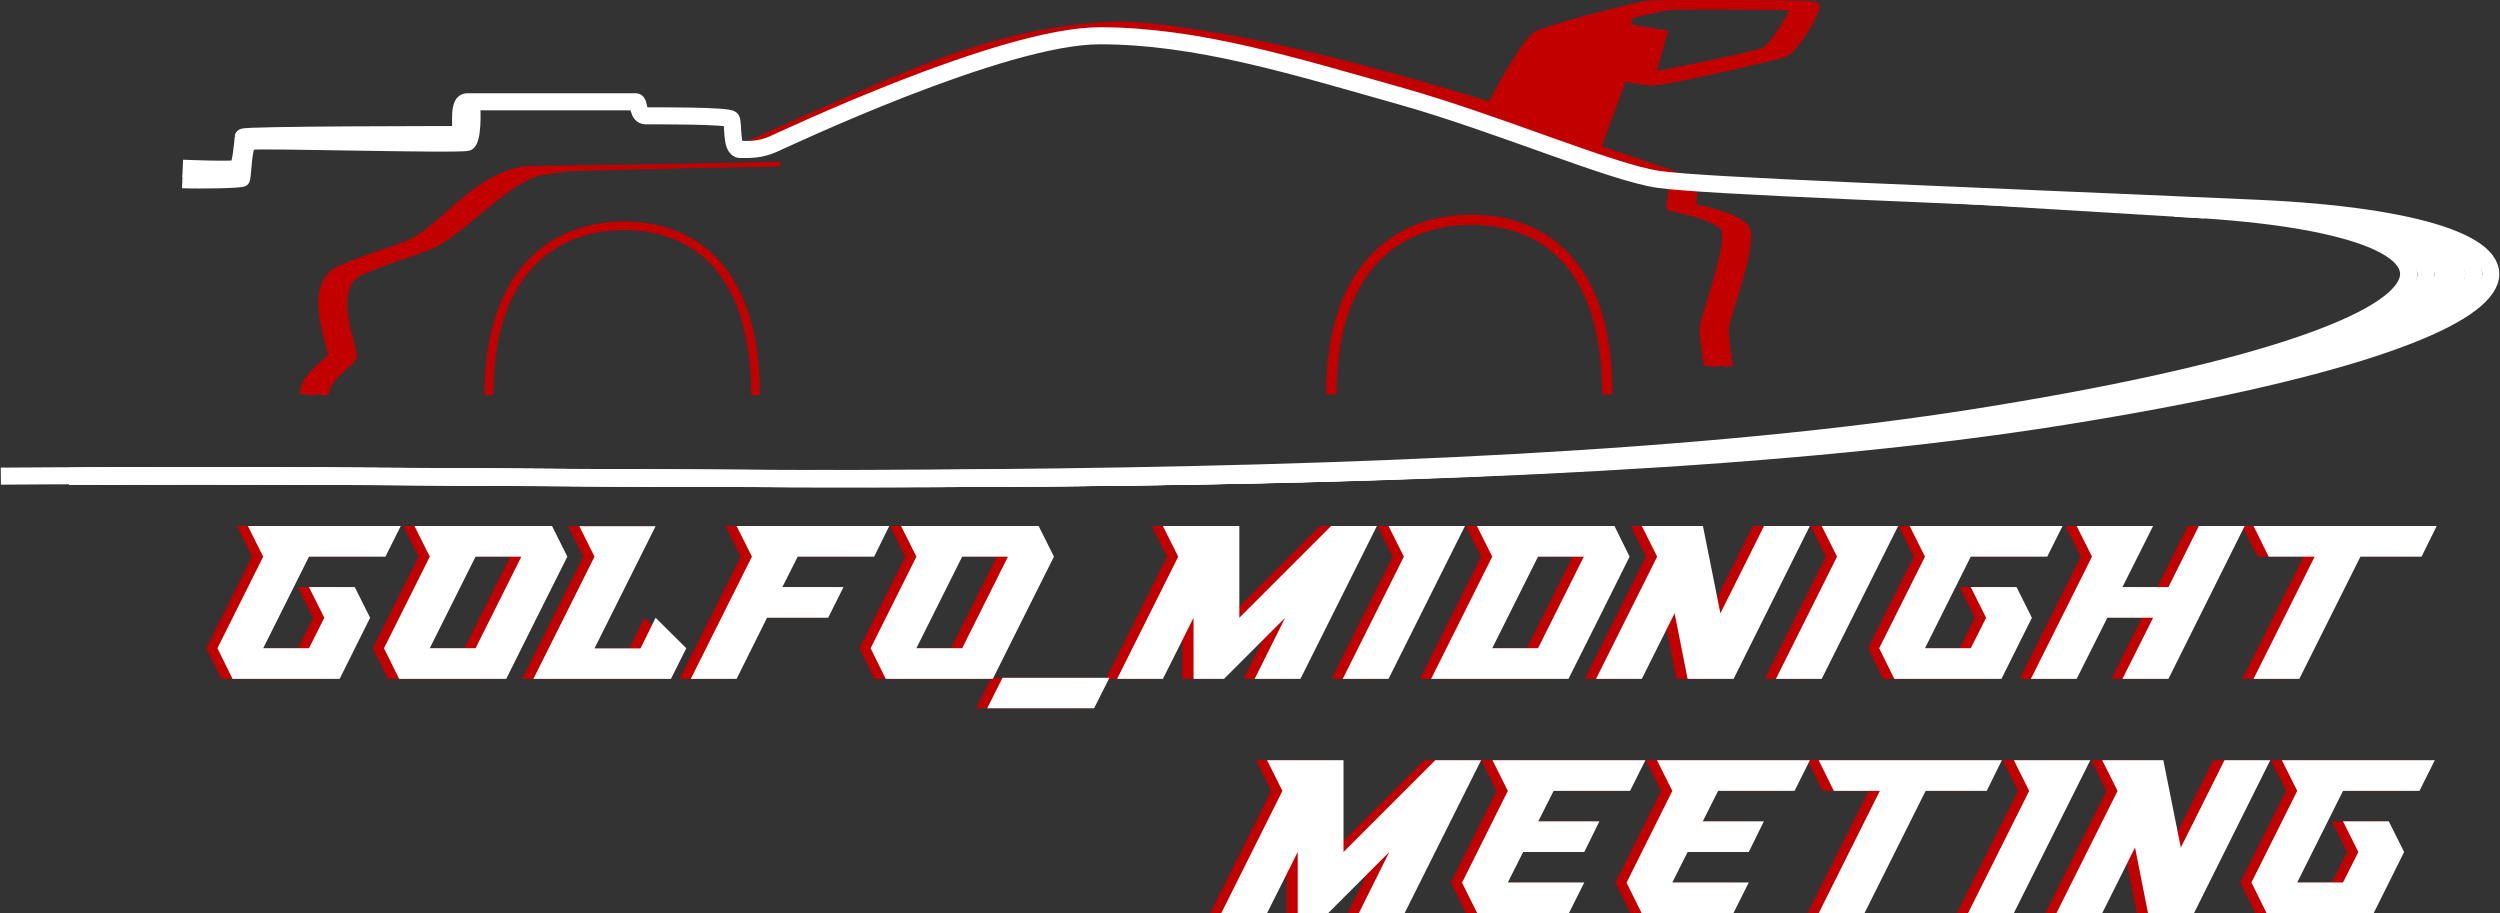 <svg width="2935" height="1072" viewBox="0 0 2935 1072" fill="none" xmlns="http://www.w3.org/2000/svg">
<rect x="0" y="0" width="2935" height="1072" fill="#333333" stroke="none"/>
<path d="M2005.5 429C2005.5 429 2000.5 398.5 2000.5 385C2000.5 371.5 2038 279 2023.5 265C2009 251 1962.5 242.5 1961.5 242.5C1960.5 242.5 1968 215.5 1958.5 211C1949 206.5 1850 173.5 1850 173.5L1885.5 77L1914 72C1914 72 1907.5 92 1919.5 92C1931.5 92 2058 65.993 2071 60.5C2084 55.007 2111.97 5.5 2106.5 5.5C2101.03 5.5 1952.5 3.524 1934.5 5.5C1916.5 7.475 1811.93 35.905 1804.5 41C1787 53 1747.5 130.5 1747.5 130.5C1747.5 130.5 1434 24 1308.5 28C1183 32 1075.5 81.5 1010.5 109.5C945.5 137.5 876.5 169 876.5 169M357 462.5C357 441 387.5 425 390 417.5C392.5 410 357 334 400.5 316C444 298 438 302.5 478 287.5C518 272.5 556 208.019 618 199.5L916 192.5" stroke="#C30000" stroke-width="5"/>
<path d="M1312 32C1180 38.5 1075.07 84.028 1010.5 113.011C945.932 141.994 877.418 174.537 877.418 174.537" stroke="#C30000" stroke-width="5"/>
<path d="M1759 143.5L1807.87 55L1908 26L1903.59 80.5L1860.34 186L1759 143.5Z" fill="#C30000" stroke="#C30000" stroke-width="15"/>
<path d="M1912 36L1949 42L1938.5 78.5L1912 74.5L1929.5 64.5L1915 61L1938.5 53.5L1934 46H1918L1912 42" stroke="#C30000" stroke-width="15"/>
<path d="M626 200.878C564 209.397 526 273.878 486 288.878C446 303.878 452 299.378 408.5 317.378C365 335.378 400.5 411.378 398 418.878C395.5 426.378 365 442.378 365 463.878M1305 32.878C1455 32.878 1755.5 131.878 1755.5 131.878C1755.5 131.878 1795 54.378 1812.5 42.378C1819.93 37.283 1924.5 8.854 1942.5 6.878C1960.5 4.902 2109.03 6.878 2114.5 6.878C2119.97 6.878 2092 56.385 2079 61.878C2066 67.371 1939.5 93.378 1927.5 93.378C1915.5 93.378 1922 73.378 1922 73.378L1893.5 78.378L1858 174.878C1858 174.878 1957 207.878 1966.5 212.378C1976 216.878 1968.5 243.878 1969.5 243.878C1970.5 243.878 2017 252.378 2031.5 266.378C2046 280.378 2008.5 372.878 2008.5 386.378C2008.5 399.878 2013.5 430.378 2013.5 430.378" stroke="#C30000" stroke-width="10"/>
<path d="M618 199.878C556 208.397 518 272.878 478 287.878C438 302.878 444 298.378 400.5 316.378C357 334.378 392.5 410.378 390 417.878C387.5 425.378 357 441.378 357 462.878M1297 31.878C1447 31.878 1747.5 130.878 1747.5 130.878C1747.5 130.878 1787 53.378 1804.5 41.378C1811.93 36.283 1916.5 7.854 1934.5 5.878C1952.5 3.902 2101.03 5.878 2106.5 5.878C2111.97 5.878 2084 55.385 2071 60.878C2058 66.371 1931.5 92.378 1919.5 92.378C1907.5 92.378 1914 72.378 1914 72.378L1885.5 77.378L1850 173.878C1850 173.878 1949 206.878 1958.5 211.378C1968 215.878 1960.5 242.878 1961.5 242.878C1962.5 242.878 2009 251.378 2023.5 265.378C2038 279.378 2000.5 371.878 2000.5 385.378C2000.5 398.878 2005.5 429.378 2005.5 429.378" stroke="#C30000" stroke-width="10"/>
<path d="M634 199.878C572 208.397 534 272.878 494 287.878C454 302.878 460 298.378 416.5 316.378C373 334.378 408.5 410.378 406 417.878C403.5 425.378 373 441.378 373 462.878M1313 31.878C1463 31.878 1763.5 130.878 1763.5 130.878C1763.5 130.878 1803 53.378 1820.5 41.378C1827.93 36.283 1932.5 7.854 1950.5 5.878C1968.5 3.902 2117.03 5.878 2122.5 5.878C2127.97 5.878 2100 55.385 2087 60.878C2074 66.371 1947.5 92.378 1935.5 92.378C1923.5 92.378 1930 72.378 1930 72.378L1901.5 77.378L1866 173.878C1866 173.878 1965 206.878 1974.5 211.378C1984 215.878 1976.5 242.878 1977.5 242.878C1978.5 242.878 2025 251.378 2039.5 265.378C2054 279.378 2016.5 371.878 2016.5 385.378C2016.5 398.878 2021.5 429.378 2021.5 429.378" stroke="#C30000" stroke-width="10"/>
<path d="M1898.5 88.5C1898.5 88.5 1925 95 1939 95.5C1953 96 2048.5 73.5 2048.5 73.5" stroke="#C30000" stroke-width="10"/>
<path d="M643 199.5C597.5 202.5 542 273.878 502 288.878C462 303.878 468 299.378 424.5 317.378C381 335.378 416.5 411.378 414 418.878C411.5 426.378 381 442.378 381 463.878M1321 32.878C1471 32.878 1771.5 131.878 1771.5 131.878C1771.5 131.878 1811 54.378 1828.5 42.378C1835.93 37.283 1940.5 8.854 1958.5 6.878C1976.5 4.902 2125.03 6.878 2130.5 6.878C2135.97 6.878 2108 56.385 2095 61.878C2082 67.371 1955.5 93.378 1943.5 93.378C1931.5 93.378 1938 73.378 1938 73.378L1909.5 78.378L1874 174.878C1874 174.878 1973 207.878 1982.5 212.378C1992 216.878 1984.5 243.878 1985.5 243.878C1986.5 243.878 2033 252.378 2047.5 266.378C2062 280.378 2024.5 372.878 2024.5 386.378C2024.5 399.878 2029.5 430.378 2029.5 430.378" stroke="#C30000" stroke-width="10"/>
<path d="M642.089 202.124L683.425 196.337" stroke="#C30000" stroke-width="5"/>
<path d="M214.5 197.5C214.5 197.5 275.5 200.125 279 197.5C282.5 194.875 285.5 164 285.5 161C285.5 158 532.5 158 538.5 158C544.5 158 535 119.5 548.5 119.5C562 119.5 742 119.5 746.5 119.5C751 119.5 748 136 758 136C768 136 855.5 135.5 858.5 140C861.5 144.5 857.5 175.5 869 175.5C880.5 175.5 892 176 907 169.5C922 163 1177 42 1291 42C1405 42 1517.43 77.002 1645 113C1758 144.886 1892 202.5 1946.5 210.5C2001 218.5 2268.5 227.567 2649.5 244.5C3030.5 261.433 3068 385.5 2422 489C1776 592.5 749.5 553.5 97.5 559" stroke="white" stroke-width="20"/>
<path d="M2553 244.5C2934 261.433 2971.5 385.5 2325.5 489C1679.5 592.5 653 553.5 1 559" stroke="white" stroke-width="20"/>
<path d="M2629.66 245C3010.16 261.918 3047.61 385.87 2402.45 489.274C1757.3 592.679 732.146 553.715 81 559.21" stroke="white" stroke-width="20"/>
<path d="M2579.1 245C2952.05 261.918 2988.76 385.87 2356.4 489.274C1724.05 592.679 719.229 553.715 81 559.21" stroke="white" stroke-width="20"/>
<path d="M617 197.5L915 193" stroke="#C30000" stroke-width="5"/>
<path d="M2615.1 245C2988.05 261.918 3024.76 385.87 2392.4 489.274C1760.05 592.679 755.229 553.715 117 559.21" stroke="white" stroke-width="20"/>
<path d="M2600.65 245C2971.45 261.918 3007.94 385.87 2379.25 489.274C1750.55 592.679 751.538 553.715 117 559.21" stroke="white" stroke-width="20"/>
<path d="M1563 463C1563 307.386 1647.09 258 1727.07 258C1805.3 258 1887 303.779 1887 463" stroke="#C30000" stroke-width="12"/>
<path d="M574 464C574 313 655.234 265.078 732.5 265.078C808.078 265.078 887 309.5 887 464" stroke="#C30000" stroke-width="10"/>
<path d="M2588 249L2290.5 231M556.5 128C556.5 128 558.5 166 549.5 169.5C540.5 173 300.5 166 294 168.5C287.5 171 288 209.5 285.5 211.5C283 213.5 235.667 214.333 214 213.5" stroke="white" stroke-width="15"/>
<path d="M349.754 761L367.754 725.25L349.754 689.25C352.004 689.25 401.504 689.25 403.504 689.25L421.504 725.25C420.004 728.25 387.254 793.75 385.754 797C383.754 797 265.004 797 260.004 797L242.254 761L296.004 653.5L278.004 617.5C284.754 617.5 450.004 617.5 457.504 617.5L439.504 653.5H349.754L296.004 761H349.754ZM635.061 617.5L653.061 653.5C652.061 655.5 582.061 795 581.311 797C579.311 797 460.561 797 455.561 797L437.811 761L491.561 653.5L473.561 617.5C480.561 617.5 627.811 617.5 635.061 617.5ZM545.311 761L599.061 653.5H545.311L491.561 761H545.311ZM756.676 725.25L792.676 761L774.676 797C772.176 797 614.926 797 613.176 797L684.926 653.5L667.176 617.75C671.176 617.75 752.926 617.75 756.676 617.75L684.926 761.25H738.926L756.676 725.25ZM1013.25 653.5H923.496L905.496 689.25H977.246L959.246 725.25H887.496L851.746 797H797.996L869.746 653.5L851.746 617.5C858.246 617.5 1023.75 617.5 1031 617.5L1013.25 653.5ZM1206.35 617.5L1224.35 653.5C1223.35 655.5 1153.35 795 1152.6 797C1150.6 797 1031.85 797 1026.85 797L1009.1 761L1062.85 653.5L1044.85 617.5C1051.85 617.5 1199.1 617.5 1206.35 617.5ZM1116.6 761L1170.35 653.5H1116.6L1062.85 761H1116.6ZM1271.46 831.5H1199.71H1145.96L1163.96 795.75H1289.46L1271.46 831.5ZM1549.73 617.5H1603.48L1513.73 797H1459.98L1495.73 725.25L1423.98 797H1388.23V725.25L1352.23 797C1350.23 797 1300.73 797 1298.48 797L1370.23 653.5L1352.23 617.5C1356.48 617.5 1438.23 617.5 1441.98 617.5V725.25L1549.73 617.5ZM1617.12 617.5C1621.37 617.5 1703.12 617.5 1706.87 617.5L1617.12 797H1563.37L1635.12 653.5L1617.12 617.5ZM1882.39 617.5L1900.14 653.5C1899.39 655.5 1829.39 795 1828.39 797C1826.89 797 1670.89 797 1667.14 797L1738.89 653.5L1720.89 617.5C1727.89 617.5 1875.14 617.5 1882.39 617.5ZM1792.64 761L1846.39 653.5H1792.64L1738.89 761H1792.64ZM2057.99 617.5H2111.74L2022.24 797H1968.24L1952.99 720L1914.49 797C1912.24 797 1862.99 797 1860.74 797L1932.49 653.5L1914.49 617.5C1916.49 617.5 1985.74 617.5 1986.24 617.5L2006.74 720L2057.99 617.5ZM2125.67 617.5C2129.92 617.5 2211.67 617.5 2215.42 617.5L2125.67 797H2071.92L2143.67 653.5L2125.67 617.5ZM2300.68 761L2318.68 725.25L2300.68 689.25C2302.93 689.25 2352.43 689.25 2354.43 689.25L2372.43 725.25C2370.93 728.25 2338.18 793.75 2336.68 797C2334.68 797 2215.93 797 2210.93 797L2193.18 761L2246.93 653.5L2228.93 617.5C2235.68 617.5 2400.93 617.5 2408.43 617.5L2390.43 653.5H2300.68L2246.93 761H2300.68ZM2568.49 617.5H2622.24C2621.24 619.75 2533.49 795.25 2532.74 797H2478.74L2514.74 725.25H2460.99L2424.99 797H2371.24L2442.99 653.5L2424.99 617.5C2428.99 617.5 2510.99 617.5 2514.74 617.5L2478.74 689.25H2532.74C2534.24 686.25 2566.99 620.75 2568.49 617.5ZM2847.66 617.5L2829.91 653.5H2758.16L2686.41 797H2632.66L2704.41 653.5H2650.41L2632.66 617.5C2635.41 617.5 2847.16 617.5 2847.66 617.5ZM1672.04 892.5H1725.79L1636.04 1072H1582.29L1618.04 1000.25L1546.29 1072H1510.54V1000.25L1474.54 1072C1472.54 1072 1423.04 1072 1420.79 1072L1492.54 928.5L1474.54 892.5C1478.79 892.5 1560.54 892.5 1564.29 892.5V1000.25L1672.04 892.5ZM1900.69 928.5H1810.94L1792.94 964.25H1864.69L1846.94 1000.25H1775.19L1757.19 1036H1846.94L1828.94 1072C1826.69 1072 1724.69 1072 1721.19 1072L1703.44 1036.25L1757.19 928.5L1739.19 892.5C1745.69 892.5 1911.19 892.5 1918.69 892.5L1900.69 928.5ZM2093.8 928.5H2004.05L1986.05 964.25H2057.8L2040.05 1000.25H1968.3L1950.3 1036H2040.05L2022.05 1072C2019.8 1072 1917.8 1072 1914.3 1072L1896.55 1036.25L1950.3 928.5L1932.3 892.5C1938.8 892.5 2104.3 892.5 2111.8 892.5L2093.8 928.5ZM2337.17 892.5L2319.42 928.5H2247.67L2175.92 1072H2122.17L2193.92 928.5H2139.92L2122.17 892.5C2124.92 892.5 2336.67 892.5 2337.17 892.5ZM2351.25 892.5C2355.5 892.5 2437.25 892.5 2441 892.5L2351.25 1072H2297.5L2369.25 928.5L2351.25 892.5ZM2598.52 892.5H2652.27L2562.77 1072H2508.77L2493.52 995L2455.02 1072C2452.77 1072 2403.52 1072 2401.27 1072L2473.02 928.5L2455.02 892.5C2457.02 892.5 2526.27 892.5 2526.77 892.5L2547.27 995L2598.52 892.5ZM2737.69 1036L2755.69 1000.25L2737.69 964.25C2739.94 964.25 2789.44 964.25 2791.44 964.25L2809.44 1000.25C2807.94 1003.25 2775.19 1068.75 2773.69 1072C2771.69 1072 2652.94 1072 2647.94 1072L2630.19 1036L2683.94 928.5L2665.94 892.5C2672.69 892.5 2837.94 892.5 2845.44 892.5L2827.44 928.5H2737.69L2683.94 1036H2737.69Z" fill="#C30000"/>
<path d="M362.754 761L380.754 725.25L362.754 689.25C365.004 689.25 414.504 689.25 416.504 689.25L434.504 725.25C433.004 728.25 400.254 793.75 398.754 797C396.754 797 278.004 797 273.004 797L255.254 761L309.004 653.5L291.004 617.5C297.754 617.5 463.004 617.5 470.504 617.5L452.504 653.5H362.754L309.004 761H362.754ZM648.061 617.5L666.061 653.5C665.061 655.5 595.061 795 594.311 797C592.311 797 473.561 797 468.561 797L450.811 761L504.561 653.5L486.561 617.5C493.561 617.5 640.811 617.5 648.061 617.5ZM558.311 761L612.061 653.5H558.311L504.561 761H558.311ZM769.676 725.25L805.676 761L787.676 797C785.176 797 627.926 797 626.176 797L697.926 653.5L680.176 617.75C684.176 617.75 765.926 617.75 769.676 617.75L697.926 761.25H751.926L769.676 725.25ZM1026.25 653.5H936.496L918.496 689.25H990.246L972.246 725.25H900.496L864.746 797H810.996L882.746 653.5L864.746 617.5C871.246 617.5 1036.75 617.5 1044 617.5L1026.25 653.5ZM1219.35 617.5L1237.35 653.5C1236.35 655.5 1166.35 795 1165.6 797C1163.6 797 1044.85 797 1039.85 797L1022.1 761L1075.85 653.5L1057.85 617.5C1064.85 617.5 1212.1 617.5 1219.35 617.5ZM1129.6 761L1183.35 653.5H1129.6L1075.85 761H1129.6ZM1284.46 831.5H1212.71H1158.96L1176.96 795.75H1302.46L1284.46 831.5ZM1562.73 617.5H1616.48L1526.73 797H1472.98L1508.73 725.25L1436.98 797H1401.23V725.25L1365.23 797C1363.23 797 1313.73 797 1311.48 797L1383.23 653.5L1365.23 617.5C1369.48 617.5 1451.23 617.5 1454.98 617.5V725.25L1562.73 617.5ZM1630.12 617.5C1634.37 617.5 1716.12 617.5 1719.87 617.5L1630.12 797H1576.37L1648.12 653.5L1630.12 617.5ZM1895.39 617.5L1913.14 653.5C1912.39 655.5 1842.39 795 1841.39 797C1839.89 797 1683.89 797 1680.14 797L1751.89 653.5L1733.89 617.5C1740.89 617.5 1888.14 617.5 1895.39 617.5ZM1805.64 761L1859.39 653.5H1805.64L1751.89 761H1805.64ZM2070.99 617.5H2124.74L2035.24 797H1981.24L1965.99 720L1927.49 797C1925.24 797 1875.99 797 1873.74 797L1945.49 653.5L1927.49 617.5C1929.49 617.5 1998.74 617.5 1999.24 617.5L2019.74 720L2070.99 617.5ZM2138.67 617.5C2142.92 617.5 2224.67 617.5 2228.42 617.5L2138.67 797H2084.92L2156.67 653.5L2138.67 617.5ZM2313.68 761L2331.68 725.25L2313.68 689.25C2315.93 689.25 2365.43 689.25 2367.43 689.25L2385.43 725.25C2383.93 728.25 2351.18 793.75 2349.68 797C2347.68 797 2228.93 797 2223.93 797L2206.18 761L2259.93 653.5L2241.93 617.5C2248.68 617.5 2413.93 617.5 2421.43 617.5L2403.43 653.5H2313.68L2259.93 761H2313.68ZM2581.49 617.5H2635.24C2634.24 619.75 2546.49 795.25 2545.74 797H2491.74L2527.74 725.25H2473.99L2437.99 797H2384.24L2455.99 653.5L2437.99 617.5C2441.99 617.5 2523.99 617.5 2527.74 617.5L2491.74 689.25H2545.74C2547.24 686.25 2579.99 620.75 2581.49 617.5ZM2860.66 617.5L2842.91 653.5H2771.16L2699.41 797H2645.66L2717.41 653.5H2663.41L2645.66 617.5C2648.41 617.5 2860.16 617.5 2860.66 617.5ZM1685.04 892.5H1738.79L1649.04 1072H1595.29L1631.04 1000.25L1559.29 1072H1523.54V1000.25L1487.54 1072C1485.54 1072 1436.04 1072 1433.79 1072L1505.54 928.5L1487.54 892.5C1491.79 892.5 1573.54 892.5 1577.29 892.5V1000.25L1685.04 892.5ZM1913.69 928.5H1823.94L1805.94 964.25H1877.69L1859.94 1000.25H1788.19L1770.19 1036H1859.94L1841.94 1072C1839.69 1072 1737.69 1072 1734.19 1072L1716.44 1036.25L1770.19 928.5L1752.19 892.5C1758.69 892.5 1924.19 892.5 1931.69 892.5L1913.69 928.5ZM2106.8 928.5H2017.05L1999.05 964.25H2070.8L2053.05 1000.25H1981.3L1963.3 1036H2053.05L2035.05 1072C2032.8 1072 1930.8 1072 1927.3 1072L1909.55 1036.25L1963.3 928.5L1945.3 892.5C1951.8 892.5 2117.3 892.5 2124.8 892.5L2106.8 928.5ZM2350.17 892.5L2332.42 928.5H2260.67L2188.92 1072H2135.17L2206.92 928.5H2152.92L2135.17 892.5C2137.92 892.5 2349.67 892.5 2350.17 892.5ZM2364.25 892.5C2368.5 892.5 2450.25 892.5 2454 892.5L2364.25 1072H2310.5L2382.25 928.5L2364.25 892.5ZM2611.52 892.5H2665.27L2575.77 1072H2521.77L2506.52 995L2468.02 1072C2465.77 1072 2416.52 1072 2414.27 1072L2486.02 928.5L2468.02 892.5C2470.02 892.5 2539.27 892.5 2539.77 892.5L2560.27 995L2611.52 892.5ZM2750.69 1036L2768.69 1000.25L2750.69 964.25C2752.94 964.25 2802.44 964.25 2804.44 964.25L2822.44 1000.25C2820.94 1003.25 2788.19 1068.75 2786.69 1072C2784.69 1072 2665.94 1072 2660.94 1072L2643.19 1036L2696.94 928.5L2678.94 892.5C2685.69 892.5 2850.94 892.5 2858.44 892.5L2840.44 928.5H2750.69L2696.94 1036H2750.69Z" fill="white"/>
<path d="M1761 133.255L1812 49.707L1886 38.755L1931.5 53.255" stroke="#C30000" stroke-width="25"/>
</svg>
